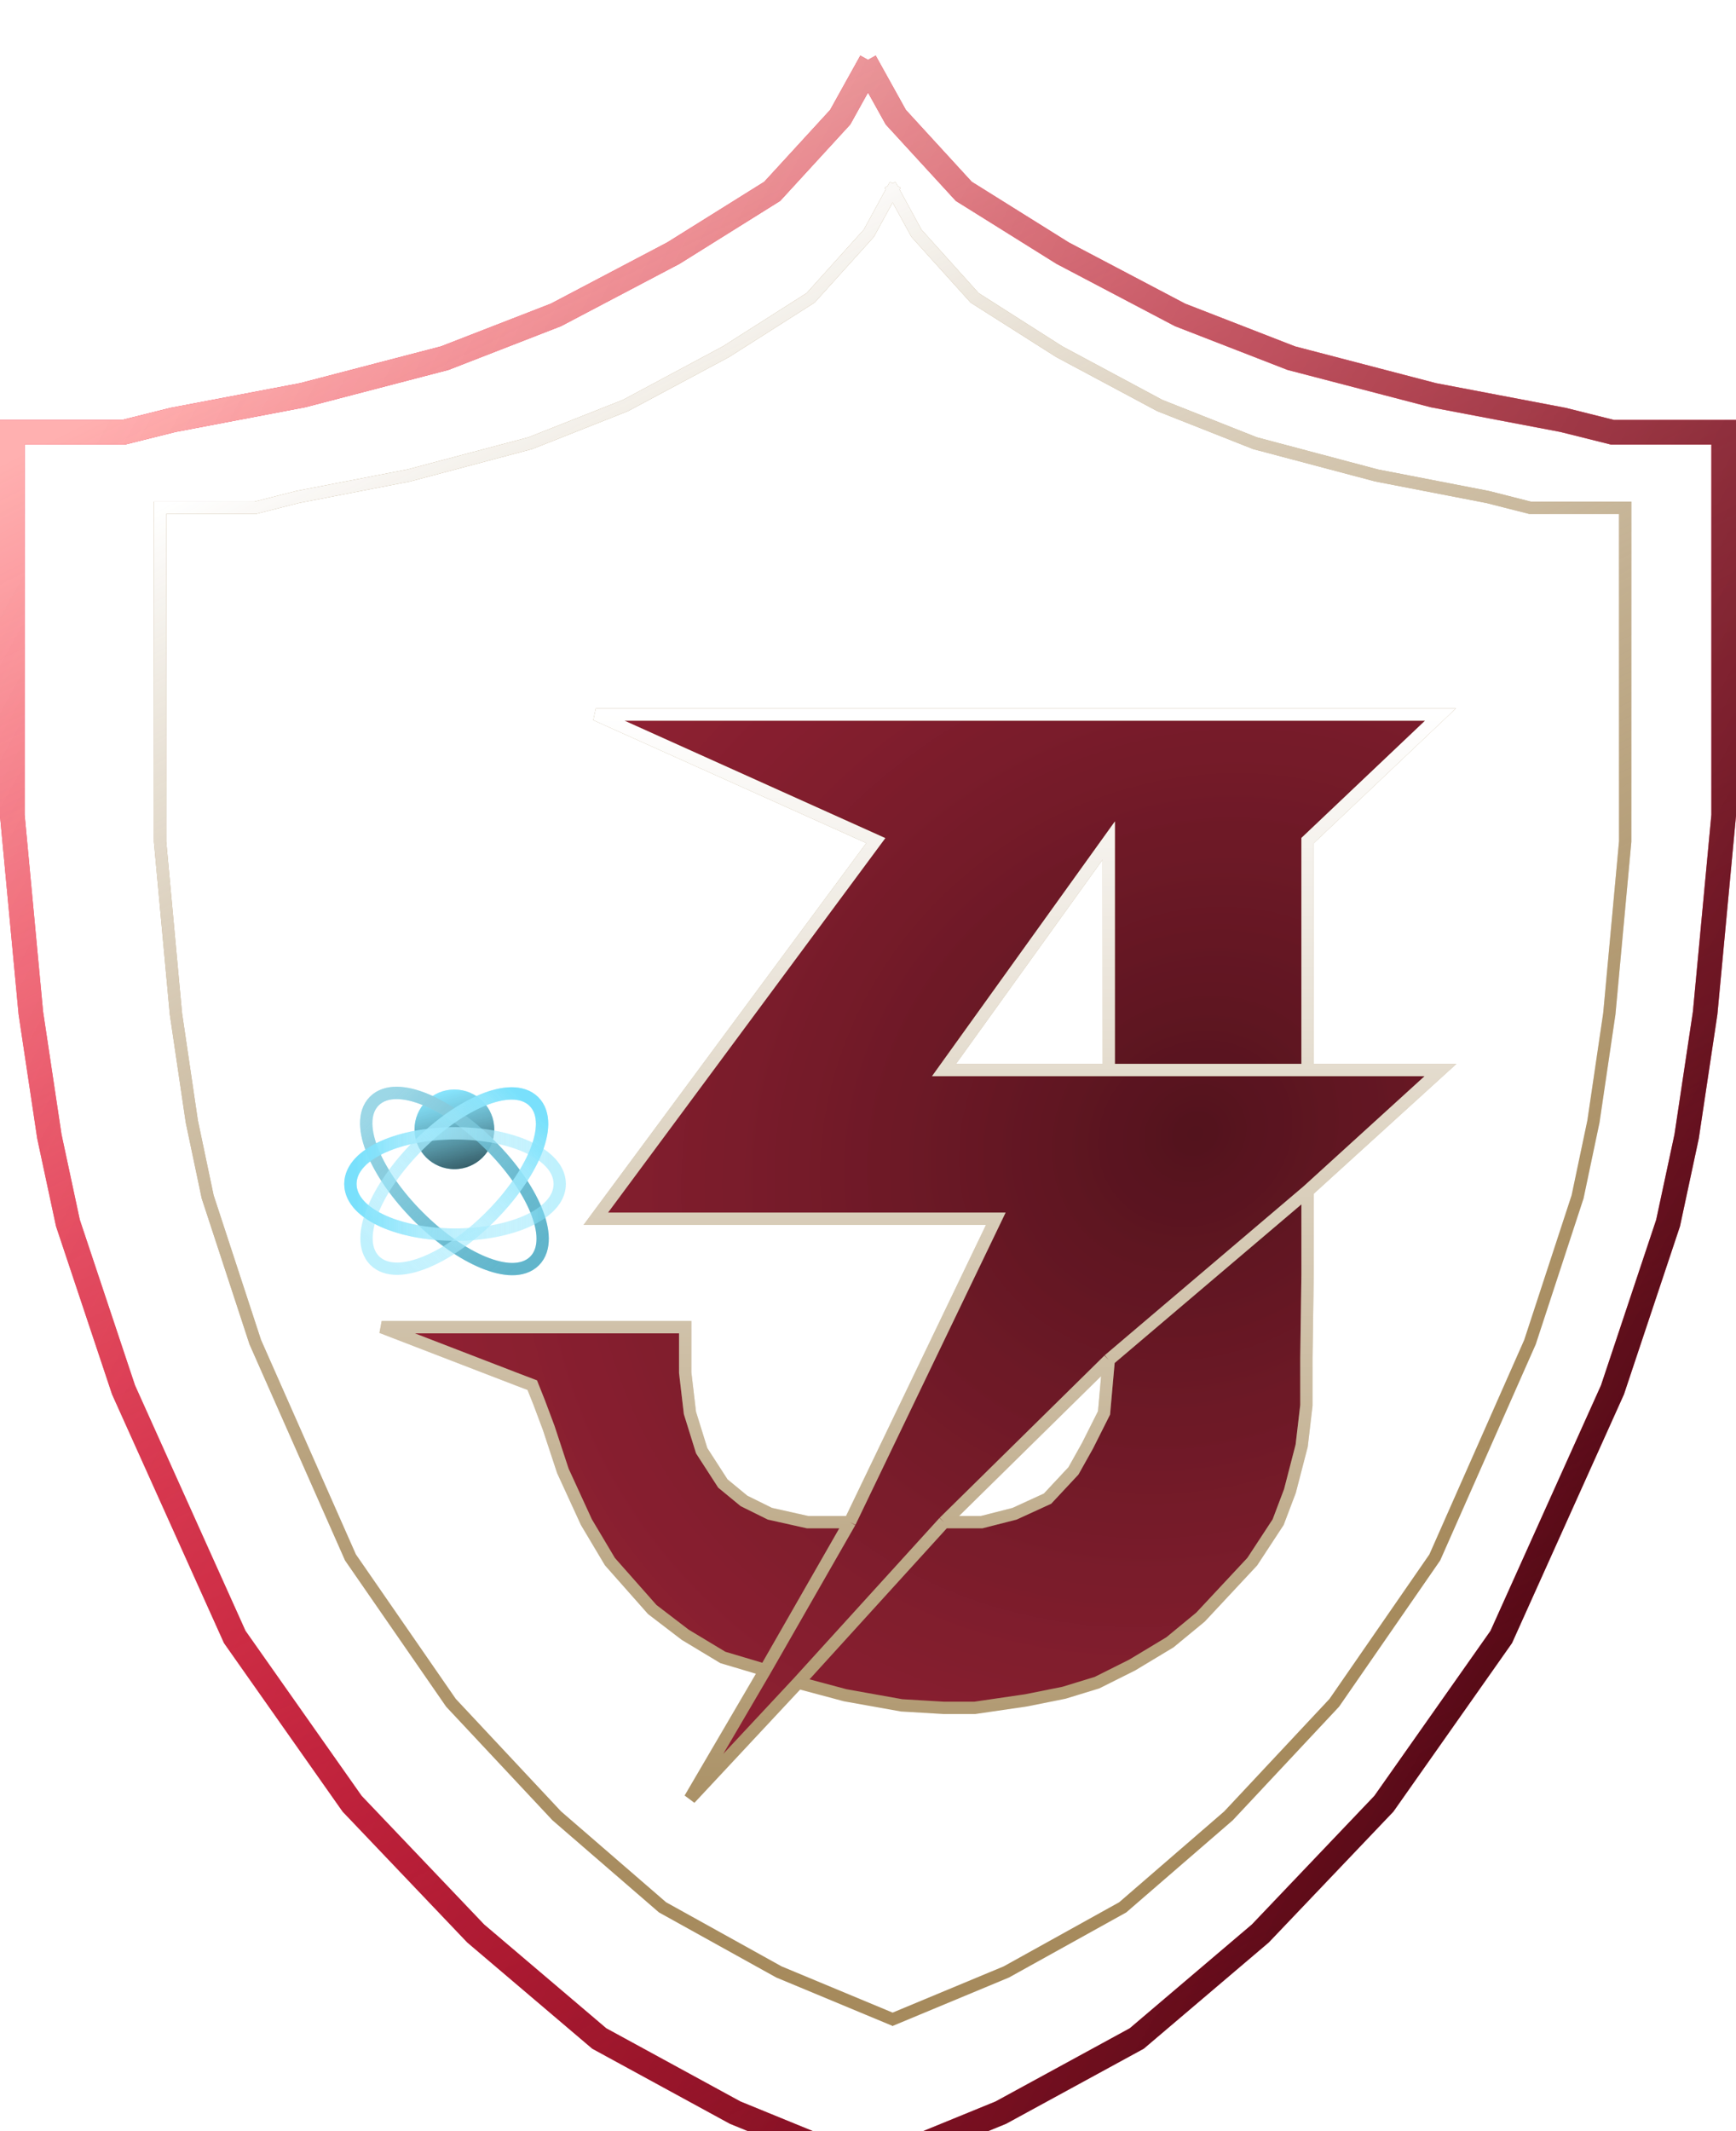 <svg width="141" height="173" viewBox="0 0 141 173" fill="none" xmlns="http://www.w3.org/2000/svg">
<g filter="url(#filter0_i)">
<path d="M70.249 1L72.758 5.513L78.278 11.531L86.307 16.546L95.841 21.56L104.874 25.07L116.415 28.079L126.953 30.085L130.968 31.088H140V62.179L138.495 78.226L136.989 88.255L135.484 95.276L130.968 108.815L121.935 128.874L112.401 142.413L102.365 152.944L92.329 161.469L81.289 167.487L70.249 172M70.751 1L68.242 5.513L62.722 11.531L54.693 16.546L45.159 21.56L36.126 25.07L24.585 28.079L14.047 30.085L10.033 31.088H1V62.179L2.505 78.226L4.011 88.255L5.516 95.276L10.033 108.815L19.065 128.874L28.599 142.413L38.635 152.944L48.672 161.469L59.711 167.487L70.751 172" stroke="#E61B3C" stroke-width="2"/>
<path d="M70.249 1L72.758 5.513L78.278 11.531L86.307 16.546L95.841 21.56L104.874 25.07L116.415 28.079L126.953 30.085L130.968 31.088H140V62.179L138.495 78.226L136.989 88.255L135.484 95.276L130.968 108.815L121.935 128.874L112.401 142.413L102.365 152.944L92.329 161.469L81.289 167.487L70.249 172M70.751 1L68.242 5.513L62.722 11.531L54.693 16.546L45.159 21.56L36.126 25.07L24.585 28.079L14.047 30.085L10.033 31.088H1V62.179L2.505 78.226L4.011 88.255L5.516 95.276L10.033 108.815L19.065 128.874L28.599 142.413L38.635 152.944L48.672 161.469L59.711 167.487L70.751 172" stroke="url(#paint0_linear)" stroke-width="2"/>
<path d="M70.249 1L72.758 5.513L78.278 11.531L86.307 16.546L95.841 21.56L104.874 25.07L116.415 28.079L126.953 30.085L130.968 31.088H140V62.179L138.495 78.226L136.989 88.255L135.484 95.276L130.968 108.815L121.935 128.874L112.401 142.413L102.365 152.944L92.329 161.469L81.289 167.487L70.249 172M70.751 1L68.242 5.513L62.722 11.531L54.693 16.546L45.159 21.56L36.126 25.07L24.585 28.079L14.047 30.085L10.033 31.088H1V62.179L2.505 78.226L4.011 88.255L5.516 95.276L10.033 108.815L19.065 128.874L28.599 142.413L38.635 152.944L48.672 161.469L59.711 167.487L70.751 172" stroke="url(#paint1_linear)" stroke-width="2"/>
</g>
<g filter="url(#filter1_d)">
<path d="M70.285 13L72.433 16.933L77.159 22.176L84.032 26.546L92.195 30.915L99.928 33.974L109.809 36.595L118.83 38.343L122.267 39.217H130V66.308L128.711 80.29L127.422 89.029L126.134 95.147L122.267 106.944L114.534 124.422L106.372 136.22L97.78 145.396L89.188 152.824L79.737 158.067L70.285 162M70.715 13L68.567 16.933L63.841 22.176L56.968 26.546L48.805 30.915L41.072 33.974L31.191 36.595L22.17 38.343L18.733 39.217H11V66.308L12.289 80.29L13.578 89.029L14.866 95.147L18.733 106.944L26.466 124.422L34.628 136.22L43.22 145.396L51.812 152.824L61.264 158.067L70.715 162" stroke="#A68A5C"/>
<path d="M70.285 13L72.433 16.933L77.159 22.176L84.032 26.546L92.195 30.915L99.928 33.974L109.809 36.595L118.83 38.343L122.267 39.217H130V66.308L128.711 80.29L127.422 89.029L126.134 95.147L122.267 106.944L114.534 124.422L106.372 136.22L97.78 145.396L89.188 152.824L79.737 158.067L70.285 162M70.715 13L68.567 16.933L63.841 22.176L56.968 26.546L48.805 30.915L41.072 33.974L31.191 36.595L22.17 38.343L18.733 39.217H11V66.308L12.289 80.29L13.578 89.029L14.866 95.147L18.733 106.944L26.466 124.422L34.628 136.22L43.22 145.396L51.812 152.824L61.264 158.067L70.715 162" stroke="url(#paint2_linear)"/>
</g>
<g filter="url(#filter2_d)">
<path fill-rule="evenodd" clip-rule="evenodd" d="M114 56L103.202 66.233V84.856H114L103.202 94.679V101.433L103.107 108.186V112.074L102.724 115.349L101.769 119.033L100.813 121.557L98.711 124.763L96.418 127.219L94.507 129.265L92.022 131.312L88.964 133.153L86.098 134.586L83.422 135.405L80.364 136.019L76.16 136.633H73.676L70.236 136.428L67.942 136.019L65.649 135.609L61.827 134.586L53.036 144L59.151 133.563L55.711 132.54L52.653 130.698L49.978 128.651L46.538 124.763L44.627 121.557L42.716 117.395L41.569 113.916L40.804 111.873L40.231 110.437L39.084 110.001L28 105.73H52.653V109.414L53.036 112.688L53.991 115.758L55.711 118.419L57.431 119.835L59.533 120.874L62.591 121.557H66.031L77.88 96.93H45.391L68.133 66.233L45.391 56H114ZM87.053 66.233L73.676 84.856H87.053V66.233ZM85.333 115.349L84.187 117.395L82.084 119.647L79.409 120.874L76.733 121.557H73.676L87.053 108.391L86.671 112.688L85.333 115.349Z" fill="#B4293F"/>
<path fill-rule="evenodd" clip-rule="evenodd" d="M114 56L103.202 66.233V84.856H114L103.202 94.679V101.433L103.107 108.186V112.074L102.724 115.349L101.769 119.033L100.813 121.557L98.711 124.763L96.418 127.219L94.507 129.265L92.022 131.312L88.964 133.153L86.098 134.586L83.422 135.405L80.364 136.019L76.16 136.633H73.676L70.236 136.428L67.942 136.019L65.649 135.609L61.827 134.586L53.036 144L59.151 133.563L55.711 132.54L52.653 130.698L49.978 128.651L46.538 124.763L44.627 121.557L42.716 117.395L41.569 113.916L40.804 111.873L40.231 110.437L39.084 110.001L28 105.73H52.653V109.414L53.036 112.688L53.991 115.758L55.711 118.419L57.431 119.835L59.533 120.874L62.591 121.557H66.031L77.88 96.93H45.391L68.133 66.233L45.391 56H114ZM87.053 66.233L73.676 84.856H87.053V66.233ZM85.333 115.349L84.187 117.395L82.084 119.647L79.409 120.874L76.733 121.557H73.676L87.053 108.391L86.671 112.688L85.333 115.349Z" fill="url(#paint3_radial)"/>
<path d="M87.053 84.856H73.676L87.053 66.233V84.856ZM87.053 84.856H103.202M103.202 84.856H114L103.202 94.679M103.202 84.856V66.233L114 56H45.391L68.133 66.233L45.391 96.93H77.88L66.031 121.557M66.031 121.557L59.151 133.563M66.031 121.557H62.591L59.533 120.874L57.431 119.835L55.711 118.419L53.991 115.758L53.036 112.688L52.653 109.414V105.73H28L39.084 110.001L40.231 110.437L40.804 111.873L41.569 113.916L42.716 117.395L44.627 121.557L46.538 124.763L49.978 128.651L52.653 130.698L55.711 132.54L59.151 133.563M87.053 108.391L73.676 121.557M87.053 108.391L103.202 94.679M87.053 108.391L86.671 112.688L85.333 115.349L84.187 117.395L82.084 119.647L79.409 120.874L76.733 121.557H73.676M73.676 121.557L61.827 134.586M103.202 94.679V101.433L103.107 108.186V112.074L102.724 115.349L101.769 119.033L100.813 121.557L98.711 124.763L96.418 127.219L94.507 129.265L92.022 131.312L88.964 133.153L86.098 134.586L83.422 135.405L80.364 136.019L76.16 136.633H73.676L70.236 136.428L67.942 136.019L65.649 135.609L61.827 134.586M61.827 134.586L53.036 144L59.151 133.563" stroke="#AB9267"/>
<path d="M87.053 84.856H73.676L87.053 66.233V84.856ZM87.053 84.856H103.202M103.202 84.856H114L103.202 94.679M103.202 84.856V66.233L114 56H45.391L68.133 66.233L45.391 96.93H77.88L66.031 121.557M66.031 121.557L59.151 133.563M66.031 121.557H62.591L59.533 120.874L57.431 119.835L55.711 118.419L53.991 115.758L53.036 112.688L52.653 109.414V105.73H28L39.084 110.001L40.231 110.437L40.804 111.873L41.569 113.916L42.716 117.395L44.627 121.557L46.538 124.763L49.978 128.651L52.653 130.698L55.711 132.54L59.151 133.563M87.053 108.391L73.676 121.557M87.053 108.391L103.202 94.679M87.053 108.391L86.671 112.688L85.333 115.349L84.187 117.395L82.084 119.647L79.409 120.874L76.733 121.557H73.676M73.676 121.557L61.827 134.586M103.202 94.679V101.433L103.107 108.186V112.074L102.724 115.349L101.769 119.033L100.813 121.557L98.711 124.763L96.418 127.219L94.507 129.265L92.022 131.312L88.964 133.153L86.098 134.586L83.422 135.405L80.364 136.019L76.16 136.633H73.676L70.236 136.428L67.942 136.019L65.649 135.609L61.827 134.586M61.827 134.586L53.036 144L59.151 133.563" stroke="url(#paint4_linear)"/>
</g>
<g opacity="0.85">
<g filter="url(#filter3_b)">
<ellipse cx="36.907" cy="91.672" rx="3.239" ry="3.232" fill="#61DBFB" fill-opacity="0.63"/>
<ellipse cx="36.907" cy="91.672" rx="3.239" ry="3.232" fill="url(#paint5_linear)"/>
</g>
<g filter="url(#filter4_d)">
<path d="M43.416 98.357C43.893 97.882 44.081 97.227 44.075 96.523C44.07 95.822 43.873 95.032 43.533 94.21C42.852 92.562 41.557 90.688 39.823 88.957C38.089 87.227 36.211 85.935 34.56 85.256C33.736 84.916 32.944 84.72 32.242 84.714C31.537 84.708 30.881 84.896 30.404 85.372C29.927 85.848 29.738 86.502 29.744 87.206C29.75 87.907 29.947 88.697 30.287 89.52C30.968 91.168 32.263 93.042 33.997 94.772C35.73 96.502 37.608 97.794 39.26 98.474C40.084 98.813 40.876 99.01 41.578 99.015C42.283 99.021 42.939 98.833 43.416 98.357Z" stroke="#61DBFB" stroke-opacity="0.47"/>
<path d="M43.416 98.357C43.893 97.882 44.081 97.227 44.075 96.523C44.07 95.822 43.873 95.032 43.533 94.21C42.852 92.562 41.557 90.688 39.823 88.957C38.089 87.227 36.211 85.935 34.56 85.256C33.736 84.916 32.944 84.72 32.242 84.714C31.537 84.708 30.881 84.896 30.404 85.372C29.927 85.848 29.738 86.502 29.744 87.206C29.75 87.907 29.947 88.697 30.287 89.52C30.968 91.168 32.263 93.042 33.997 94.772C35.73 96.502 37.608 97.794 39.26 98.474C40.084 98.813 40.876 99.01 41.578 99.015C42.283 99.021 42.939 98.833 43.416 98.357Z" stroke="url(#paint6_linear)"/>
</g>
<g filter="url(#filter5_d)">
<path d="M45.462 92.106C45.462 90.79 44.304 89.764 42.824 89.096C41.298 88.407 39.225 87.994 36.961 87.994C34.697 87.994 32.624 88.407 31.098 89.096C29.618 89.764 28.46 90.79 28.46 92.106C28.46 93.422 29.618 94.447 31.098 95.116C32.624 95.805 34.697 96.218 36.961 96.218C39.225 96.218 41.298 95.805 42.824 95.116C44.304 94.447 45.462 93.422 45.462 92.106Z" stroke="#61DBFB" stroke-opacity="0.47"/>
<path d="M45.462 92.106C45.462 90.79 44.304 89.764 42.824 89.096C41.298 88.407 39.225 87.994 36.961 87.994C34.697 87.994 32.624 88.407 31.098 89.096C29.618 89.764 28.46 90.79 28.46 92.106C28.46 93.422 29.618 94.447 31.098 95.116C32.624 95.805 34.697 96.218 36.961 96.218C39.225 96.218 41.298 95.805 42.824 95.116C44.304 94.447 45.462 93.422 45.462 92.106Z" stroke="url(#paint7_linear)"/>
</g>
<g filter="url(#filter6_d)">
<path d="M30.431 98.324C30.907 98.799 31.561 98.989 32.265 98.985C32.965 98.981 33.754 98.788 34.576 98.452C36.22 97.779 38.089 96.497 39.812 94.777C41.536 93.057 42.821 91.192 43.495 89.551C43.831 88.732 44.025 87.944 44.029 87.245C44.032 86.543 43.843 85.891 43.366 85.416C42.89 84.941 42.236 84.751 41.533 84.755C40.833 84.758 40.044 84.952 39.222 85.288C37.578 85.96 35.709 87.243 33.986 88.963C32.262 90.682 30.977 92.547 30.303 94.188C29.967 95.008 29.773 95.795 29.769 96.495C29.765 97.196 29.955 97.849 30.431 98.324Z" stroke="#61DBFB" stroke-opacity="0.47"/>
<path d="M30.431 98.324C30.907 98.799 31.561 98.989 32.265 98.985C32.965 98.981 33.754 98.788 34.576 98.452C36.22 97.779 38.089 96.497 39.812 94.777C41.536 93.057 42.821 91.192 43.495 89.551C43.831 88.732 44.025 87.944 44.029 87.245C44.032 86.543 43.843 85.891 43.366 85.416C42.89 84.941 42.236 84.751 41.533 84.755C40.833 84.758 40.044 84.952 39.222 85.288C37.578 85.96 35.709 87.243 33.986 88.963C32.262 90.682 30.977 92.547 30.303 94.188C29.967 95.008 29.773 95.795 29.769 96.495C29.765 97.196 29.955 97.849 30.431 98.324Z" stroke="url(#paint8_linear)"/>
</g>
</g>
<defs>
<filter id="filter0_i" x="0" y="0.514" width="141" height="176.412" filterUnits="userSpaceOnUse" color-interpolation-filters="sRGB">
<feFlood flood-opacity="0" result="BackgroundImageFix"/>
<feBlend mode="normal" in="SourceGraphic" in2="BackgroundImageFix" result="shape"/>
<feColorMatrix in="SourceAlpha" type="matrix" values="0 0 0 0 0 0 0 0 0 0 0 0 0 0 0 0 0 0 127 0" result="hardAlpha"/>
<feOffset dy="4"/>
<feGaussianBlur stdDeviation="2"/>
<feComposite in2="hardAlpha" operator="arithmetic" k2="-1" k3="1"/>
<feColorMatrix type="matrix" values="0 0 0 0 0 0 0 0 0 0 0 0 0 0 0 0 0 0 0.25 0"/>
<feBlend mode="normal" in2="shape" result="effect1_innerShadow"/>
</filter>
<filter id="filter1_d" x="10.5" y="12.761" width="123" height="152.701" filterUnits="userSpaceOnUse" color-interpolation-filters="sRGB">
<feFlood flood-opacity="0" result="BackgroundImageFix"/>
<feColorMatrix in="SourceAlpha" type="matrix" values="0 0 0 0 0 0 0 0 0 0 0 0 0 0 0 0 0 0 127 0"/>
<feOffset dx="2" dy="2"/>
<feGaussianBlur stdDeviation="0.5"/>
<feColorMatrix type="matrix" values="0 0 0 0 0 0 0 0 0 0 0 0 0 0 0 0 0 0 0.25 0"/>
<feBlend mode="normal" in2="BackgroundImageFix" result="effect1_dropShadow"/>
<feBlend mode="normal" in="SourceGraphic" in2="effect1_dropShadow" result="shape"/>
</filter>
<filter id="filter2_d" x="27.82" y="55.5" width="92.472" height="92.841" filterUnits="userSpaceOnUse" color-interpolation-filters="sRGB">
<feFlood flood-opacity="0" result="BackgroundImageFix"/>
<feColorMatrix in="SourceAlpha" type="matrix" values="0 0 0 0 0 0 0 0 0 0 0 0 0 0 0 0 0 0 127 0"/>
<feOffset dx="3" dy="2"/>
<feGaussianBlur stdDeviation="1"/>
<feColorMatrix type="matrix" values="0 0 0 0 0 0 0 0 0 0 0 0 0 0 0 0 0 0 0.5 0"/>
<feBlend mode="normal" in2="BackgroundImageFix" result="effect1_dropShadow"/>
<feBlend mode="normal" in="SourceGraphic" in2="effect1_dropShadow" result="shape"/>
</filter>
<filter id="filter3_b" x="29.669" y="84.44" width="14.477" height="14.464" filterUnits="userSpaceOnUse" color-interpolation-filters="sRGB">
<feFlood flood-opacity="0" result="BackgroundImageFix"/>
<feGaussianBlur in="BackgroundImage" stdDeviation="2"/>
<feComposite in2="SourceAlpha" operator="in" result="effect1_backgroundBlur"/>
<feBlend mode="normal" in="SourceGraphic" in2="effect1_backgroundBlur" result="shape"/>
</filter>
<filter id="filter4_d" x="25.244" y="84.215" width="23.332" height="23.3" filterUnits="userSpaceOnUse" color-interpolation-filters="sRGB">
<feFlood flood-opacity="0" result="BackgroundImageFix"/>
<feColorMatrix in="SourceAlpha" type="matrix" values="0 0 0 0 0 0 0 0 0 0 0 0 0 0 0 0 0 0 127 0"/>
<feOffset dy="4"/>
<feGaussianBlur stdDeviation="2"/>
<feColorMatrix type="matrix" values="0 0 0 0 0 0 0 0 0 0 0 0 0 0 0 0 0 0 0.25 0"/>
<feBlend mode="normal" in2="BackgroundImageFix" result="effect1_dropShadow"/>
<feBlend mode="normal" in="SourceGraphic" in2="effect1_dropShadow" result="shape"/>
</filter>
<filter id="filter5_d" x="23.96" y="87.494" width="26.002" height="17.224" filterUnits="userSpaceOnUse" color-interpolation-filters="sRGB">
<feFlood flood-opacity="0" result="BackgroundImageFix"/>
<feColorMatrix in="SourceAlpha" type="matrix" values="0 0 0 0 0 0 0 0 0 0 0 0 0 0 0 0 0 0 127 0"/>
<feOffset dy="4"/>
<feGaussianBlur stdDeviation="2"/>
<feColorMatrix type="matrix" values="0 0 0 0 0 0 0 0 0 0 0 0 0 0 0 0 0 0 0.25 0"/>
<feBlend mode="normal" in2="BackgroundImageFix" result="effect1_dropShadow"/>
<feBlend mode="normal" in="SourceGraphic" in2="effect1_dropShadow" result="shape"/>
</filter>
<filter id="filter6_d" x="25.269" y="84.255" width="23.261" height="23.229" filterUnits="userSpaceOnUse" color-interpolation-filters="sRGB">
<feFlood flood-opacity="0" result="BackgroundImageFix"/>
<feColorMatrix in="SourceAlpha" type="matrix" values="0 0 0 0 0 0 0 0 0 0 0 0 0 0 0 0 0 0 127 0"/>
<feOffset dy="4"/>
<feGaussianBlur stdDeviation="2"/>
<feColorMatrix type="matrix" values="0 0 0 0 0 0 0 0 0 0 0 0 0 0 0 0 0 0 0.25 0"/>
<feBlend mode="normal" in2="BackgroundImageFix" result="effect1_dropShadow"/>
<feBlend mode="normal" in="SourceGraphic" in2="effect1_dropShadow" result="shape"/>
</filter>
<linearGradient id="paint0_linear" x1="1" y1="33.113" x2="69.716" y2="172.387" gradientUnits="userSpaceOnUse">
<stop stop-color="#FFB0B0"/>
<stop offset="1" stop-color="#E61B3C" stop-opacity="0"/>
</linearGradient>
<linearGradient id="paint1_linear" x1="115" y1="143.901" x2="-14.738" y2="71.674" gradientUnits="userSpaceOnUse">
<stop stop-opacity="0.62"/>
<stop offset="1" stop-color="#B4293F" stop-opacity="0"/>
</linearGradient>
<linearGradient id="paint2_linear" x1="11" y1="39.198" x2="72.244" y2="161.124" gradientUnits="userSpaceOnUse">
<stop stop-color="white"/>
<stop offset="1" stop-color="#A68A5C" stop-opacity="0"/>
</linearGradient>
<radialGradient id="paint3_radial" cx="0" cy="0" r="1" gradientUnits="userSpaceOnUse" gradientTransform="translate(93.632 90.064) rotate(143.291) scale(127.035 114.971)">
<stop stop-opacity="0.54"/>
<stop offset="1" stop-color="#B4293F" stop-opacity="0.28"/>
</radialGradient>
<linearGradient id="paint4_linear" x1="71" y1="56" x2="71" y2="144" gradientUnits="userSpaceOnUse">
<stop stop-color="white"/>
<stop offset="1" stop-color="white" stop-opacity="0"/>
</linearGradient>
<linearGradient id="paint5_linear" x1="36.907" y1="88.44" x2="38.615" y2="94.906" gradientUnits="userSpaceOnUse">
<stop stop-color="#61DBFB" stop-opacity="0.71"/>
<stop offset="1" stop-color="#0E3944"/>
</linearGradient>
<linearGradient id="paint6_linear" x1="30.758" y1="85.725" x2="43.037" y2="98.03" gradientUnits="userSpaceOnUse">
<stop stop-color="#8BD0E2"/>
<stop offset="1" stop-color="#1A8DAB" stop-opacity="0.72"/>
</linearGradient>
<linearGradient id="paint7_linear" x1="28.96" y1="92.106" x2="44.962" y2="92.106" gradientUnits="userSpaceOnUse">
<stop stop-color="#61DBFB"/>
<stop offset="1" stop-color="white" stop-opacity="0"/>
</linearGradient>
<linearGradient id="paint8_linear" x1="43.013" y1="85.769" x2="30.811" y2="97.996" gradientUnits="userSpaceOnUse">
<stop stop-color="#61DBFB"/>
<stop offset="1" stop-color="white" stop-opacity="0"/>
</linearGradient>
</defs>
</svg>
